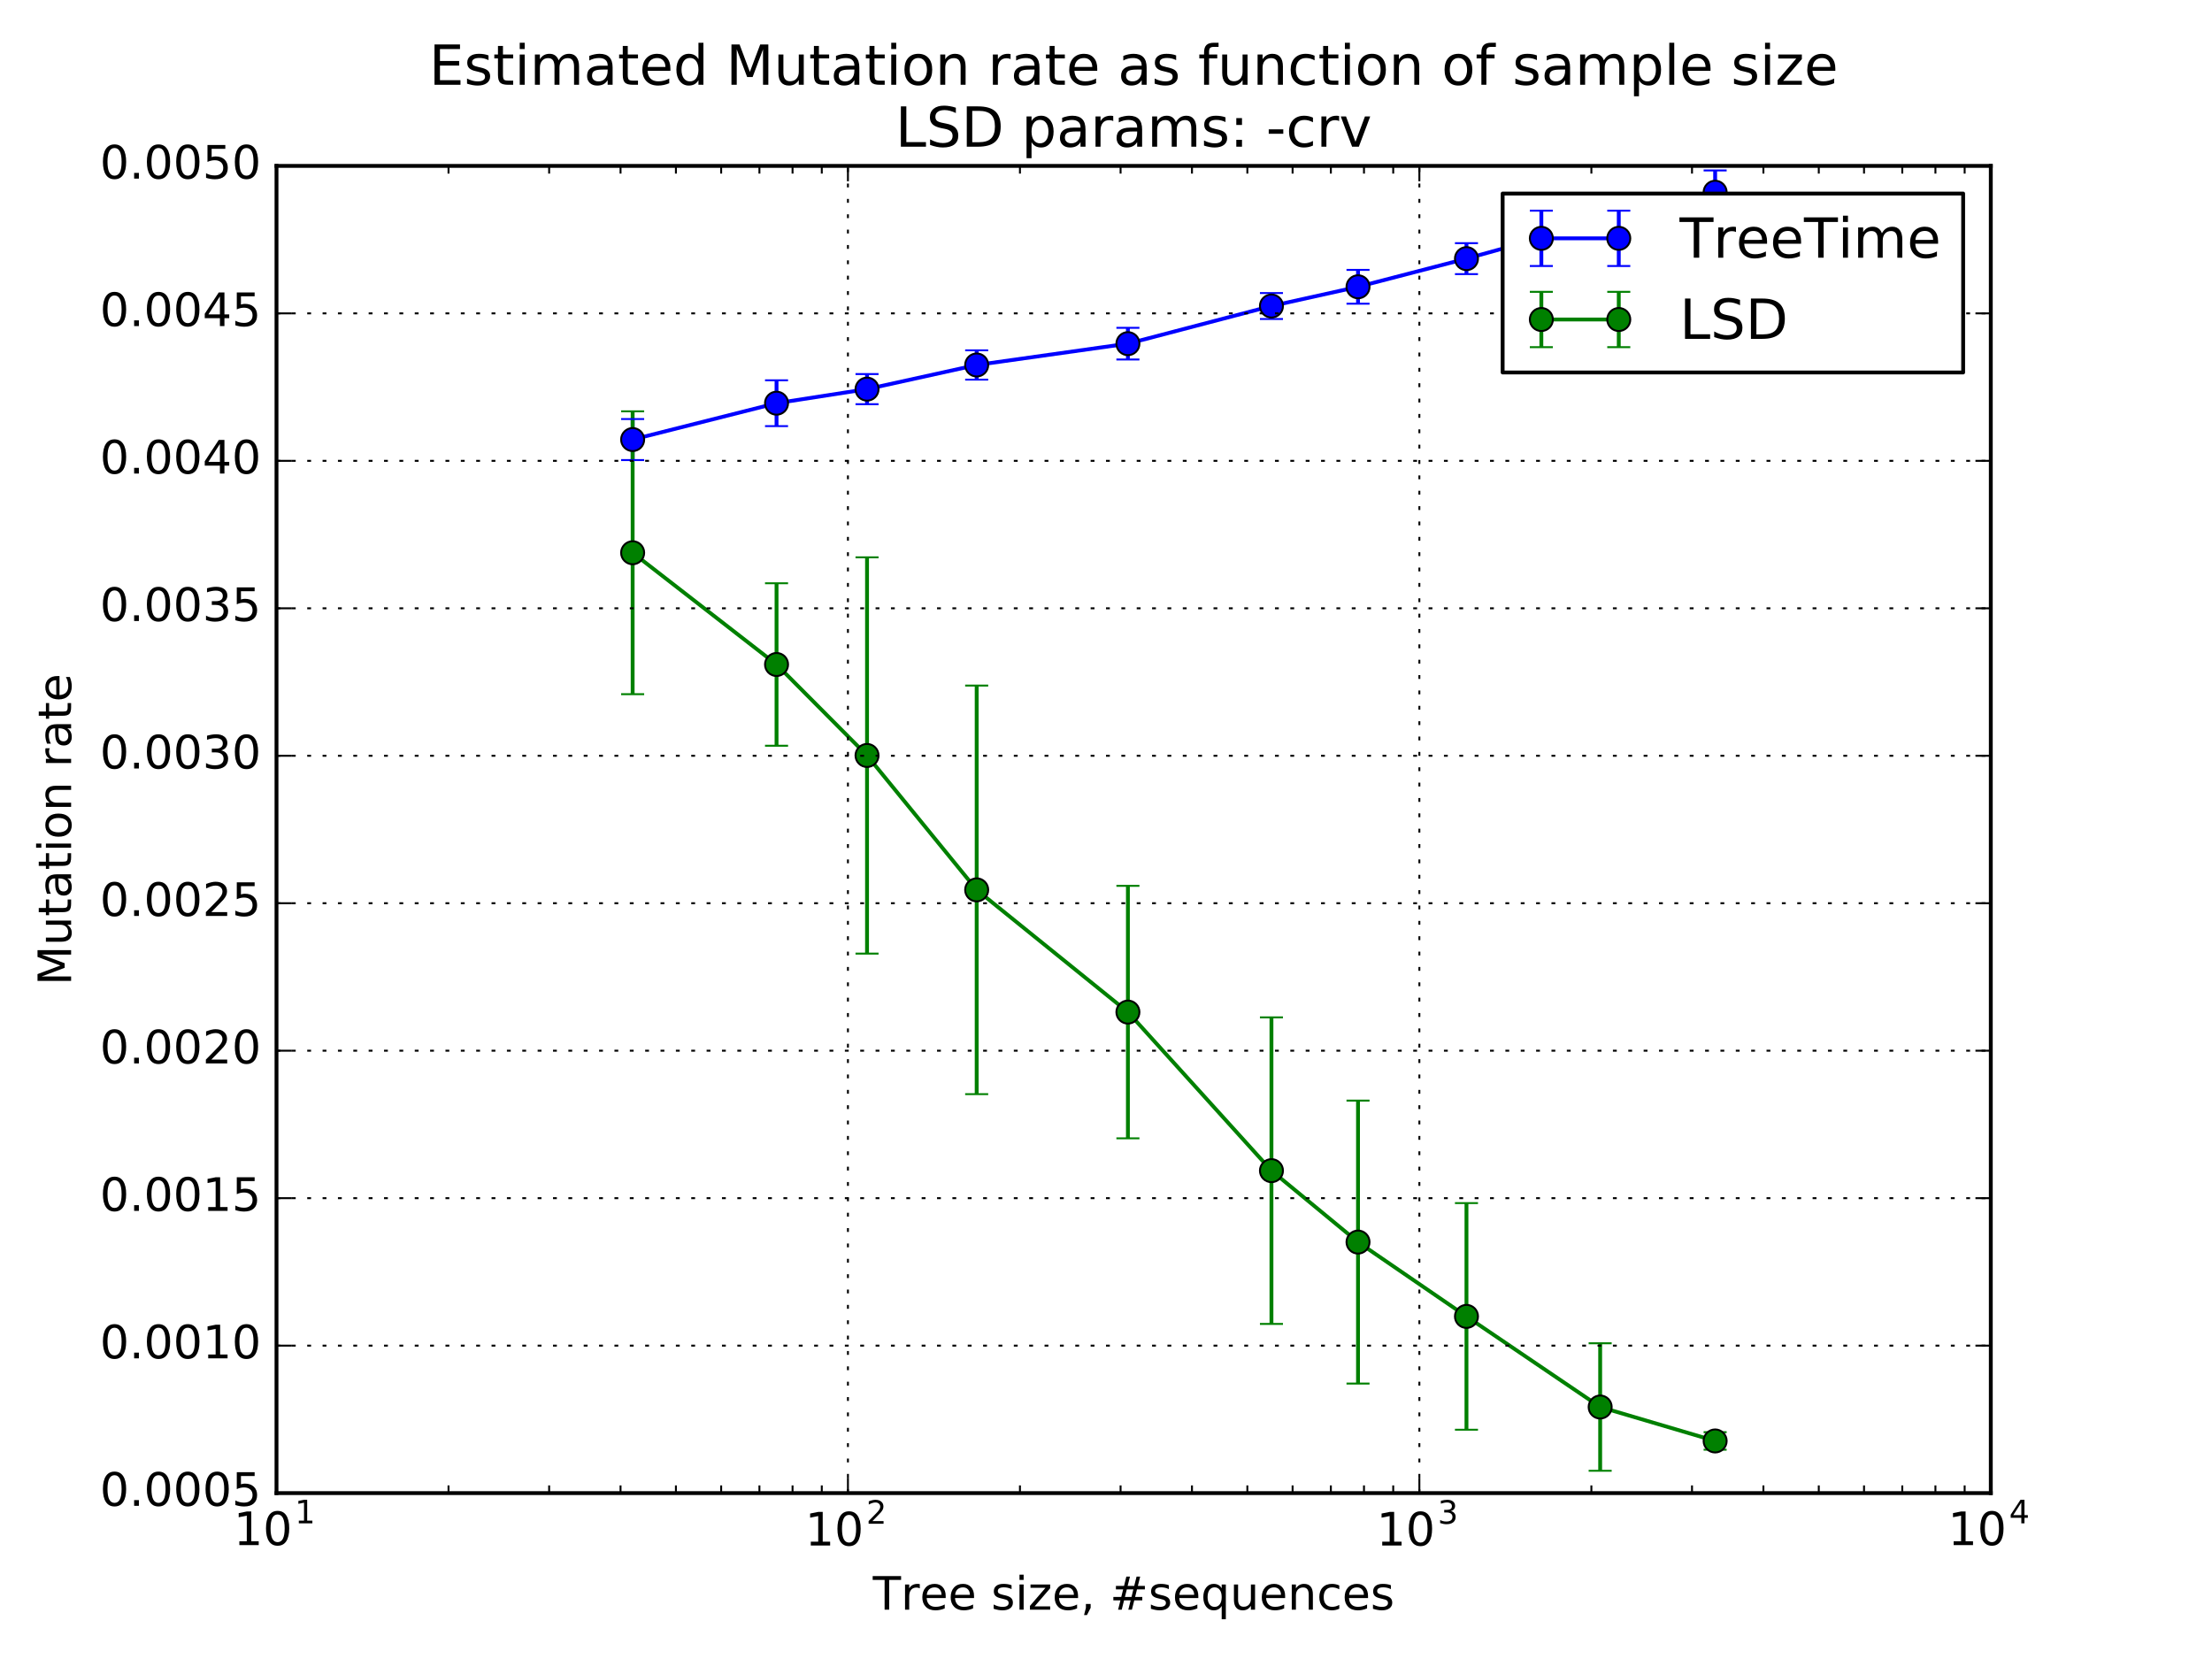 <?xml version="1.0" encoding="utf-8" standalone="no"?>
<!DOCTYPE svg PUBLIC "-//W3C//DTD SVG 1.1//EN"
  "http://www.w3.org/Graphics/SVG/1.1/DTD/svg11.dtd">
<!-- Created with matplotlib (http://matplotlib.org/) -->
<svg height="432pt" version="1.1" viewBox="0 0 576 432" width="576pt" xmlns="http://www.w3.org/2000/svg" xmlns:xlink="http://www.w3.org/1999/xlink">
 <defs>
  <style type="text/css">
*{stroke-linecap:butt;stroke-linejoin:round;stroke-miterlimit:100000;}
  </style>
 </defs>
 <g id="figure_1">
  <g id="patch_1">
   <path d="M 0 432 
L 576 432 
L 576 0 
L 0 0 
z
" style="fill:#ffffff;"/>
  </g>
  <g id="axes_1">
   <g id="patch_2">
    <path d="M 72 388.8 
L 518.4 388.8 
L 518.4 43.2 
L 72 43.2 
z
" style="fill:#ffffff;"/>
   </g>
   <g id="LineCollection_1">
    <path clip-path="url(#p9ab4f3d467)" d="M 164.739 119.799 
L 164.739 109.114 
" style="fill:none;stroke:#0000ff;"/>
    <path clip-path="url(#p9ab4f3d467)" d="M 202.209 110.957 
L 202.209 99.024 
" style="fill:none;stroke:#0000ff;"/>
    <path clip-path="url(#p9ab4f3d467)" d="M 225.773 105.252 
L 225.773 97.405 
" style="fill:none;stroke:#0000ff;"/>
    <path clip-path="url(#p9ab4f3d467)" d="M 254.326 98.86 
L 254.326 91.222 
" style="fill:none;stroke:#0000ff;"/>
    <path clip-path="url(#p9ab4f3d467)" d="M 293.706 93.611 
L 293.706 85.363 
" style="fill:none;stroke:#0000ff;"/>
    <path clip-path="url(#p9ab4f3d467)" d="M 331.083 83.069 
L 331.083 76.306 
" style="fill:none;stroke:#0000ff;"/>
    <path clip-path="url(#p9ab4f3d467)" d="M 353.626 79.078 
L 353.626 70.281 
" style="fill:none;stroke:#0000ff;"/>
    <path clip-path="url(#p9ab4f3d467)" d="M 381.865 71.378 
L 381.865 63.318 
" style="fill:none;stroke:#0000ff;"/>
    <path clip-path="url(#p9ab4f3d467)" d="M 416.679 62.544 
L 416.679 52.824 
" style="fill:none;stroke:#0000ff;"/>
    <path clip-path="url(#p9ab4f3d467)" d="M 446.618 55.738 
L 446.618 44.386 
" style="fill:none;stroke:#0000ff;"/>
    <path clip-path="url(#p9ab4f3d467)" style="fill:none;stroke:#0000ff;"/>
   </g>
   <g id="LineCollection_2">
    <path clip-path="url(#p9ab4f3d467)" d="M 164.739 180.763 
L 164.739 107.108 
" style="fill:none;stroke:#008000;"/>
    <path clip-path="url(#p9ab4f3d467)" d="M 202.209 194.185 
L 202.209 151.882 
" style="fill:none;stroke:#008000;"/>
    <path clip-path="url(#p9ab4f3d467)" d="M 225.773 248.322 
L 225.773 145.125 
" style="fill:none;stroke:#008000;"/>
    <path clip-path="url(#p9ab4f3d467)" d="M 254.326 284.91 
L 254.326 178.526 
" style="fill:none;stroke:#008000;"/>
    <path clip-path="url(#p9ab4f3d467)" d="M 293.706 296.418 
L 293.706 230.673 
" style="fill:none;stroke:#008000;"/>
    <path clip-path="url(#p9ab4f3d467)" d="M 331.083 344.747 
L 331.083 264.925 
" style="fill:none;stroke:#008000;"/>
    <path clip-path="url(#p9ab4f3d467)" d="M 353.626 360.276 
L 353.626 286.592 
" style="fill:none;stroke:#008000;"/>
    <path clip-path="url(#p9ab4f3d467)" d="M 381.865 372.298 
L 381.865 313.28 
" style="fill:none;stroke:#008000;"/>
    <path clip-path="url(#p9ab4f3d467)" d="M 416.679 382.984 
L 416.679 349.783 
" style="fill:none;stroke:#008000;"/>
    <path clip-path="url(#p9ab4f3d467)" d="M 446.618 377.505 
L 446.618 372.936 
" style="fill:none;stroke:#008000;"/>
    <path clip-path="url(#p9ab4f3d467)" style="fill:none;stroke:#008000;"/>
   </g>
   <g id="line2d_1">
    <defs>
     <path d="M 3 0 
L -3 -0 
" id="m2641beff33" style="stroke:#0000ff;stroke-width:0.5;"/>
    </defs>
    <g clip-path="url(#p9ab4f3d467)">
     <use style="fill:#0000ff;stroke:#0000ff;stroke-width:0.5;" x="164.739" xlink:href="#m2641beff33" y="119.799"/>
     <use style="fill:#0000ff;stroke:#0000ff;stroke-width:0.5;" x="202.209" xlink:href="#m2641beff33" y="110.957"/>
     <use style="fill:#0000ff;stroke:#0000ff;stroke-width:0.5;" x="225.773" xlink:href="#m2641beff33" y="105.252"/>
     <use style="fill:#0000ff;stroke:#0000ff;stroke-width:0.5;" x="254.326" xlink:href="#m2641beff33" y="98.86"/>
     <use style="fill:#0000ff;stroke:#0000ff;stroke-width:0.5;" x="293.706" xlink:href="#m2641beff33" y="93.611"/>
     <use style="fill:#0000ff;stroke:#0000ff;stroke-width:0.5;" x="331.083" xlink:href="#m2641beff33" y="83.069"/>
     <use style="fill:#0000ff;stroke:#0000ff;stroke-width:0.5;" x="353.626" xlink:href="#m2641beff33" y="79.078"/>
     <use style="fill:#0000ff;stroke:#0000ff;stroke-width:0.5;" x="381.865" xlink:href="#m2641beff33" y="71.378"/>
     <use style="fill:#0000ff;stroke:#0000ff;stroke-width:0.5;" x="416.679" xlink:href="#m2641beff33" y="62.544"/>
     <use style="fill:#0000ff;stroke:#0000ff;stroke-width:0.5;" x="446.618" xlink:href="#m2641beff33" y="55.738"/>
    </g>
   </g>
   <g id="line2d_2">
    <g clip-path="url(#p9ab4f3d467)">
     <use style="fill:#0000ff;stroke:#0000ff;stroke-width:0.5;" x="164.739" xlink:href="#m2641beff33" y="109.114"/>
     <use style="fill:#0000ff;stroke:#0000ff;stroke-width:0.5;" x="202.209" xlink:href="#m2641beff33" y="99.024"/>
     <use style="fill:#0000ff;stroke:#0000ff;stroke-width:0.5;" x="225.773" xlink:href="#m2641beff33" y="97.405"/>
     <use style="fill:#0000ff;stroke:#0000ff;stroke-width:0.5;" x="254.326" xlink:href="#m2641beff33" y="91.222"/>
     <use style="fill:#0000ff;stroke:#0000ff;stroke-width:0.5;" x="293.706" xlink:href="#m2641beff33" y="85.363"/>
     <use style="fill:#0000ff;stroke:#0000ff;stroke-width:0.5;" x="331.083" xlink:href="#m2641beff33" y="76.306"/>
     <use style="fill:#0000ff;stroke:#0000ff;stroke-width:0.5;" x="353.626" xlink:href="#m2641beff33" y="70.281"/>
     <use style="fill:#0000ff;stroke:#0000ff;stroke-width:0.5;" x="381.865" xlink:href="#m2641beff33" y="63.318"/>
     <use style="fill:#0000ff;stroke:#0000ff;stroke-width:0.5;" x="416.679" xlink:href="#m2641beff33" y="52.824"/>
     <use style="fill:#0000ff;stroke:#0000ff;stroke-width:0.5;" x="446.618" xlink:href="#m2641beff33" y="44.386"/>
    </g>
   </g>
   <g id="line2d_3">
    <path clip-path="url(#p9ab4f3d467)" d="M 164.739 114.457 
L 202.209 104.99 
L 225.773 101.328 
L 254.326 95.041 
L 293.706 89.487 
L 331.083 79.687 
L 353.626 74.679 
L 381.865 67.348 
L 416.679 57.684 
L 446.618 50.062 
" style="fill:none;stroke:#0000ff;stroke-linecap:square;"/>
    <defs>
     <path d="M 0 3 
C 0.796 3 1.559 2.684 2.121 2.121 
C 2.684 1.559 3 0.796 3 0 
C 3 -0.796 2.684 -1.559 2.121 -2.121 
C 1.559 -2.684 0.796 -3 0 -3 
C -0.796 -3 -1.559 -2.684 -2.121 -2.121 
C -2.684 -1.559 -3 -0.796 -3 0 
C -3 0.796 -2.684 1.559 -2.121 2.121 
C -1.559 2.684 -0.796 3 0 3 
z
" id="m91ae3b5cd3" style="stroke:#000000;stroke-width:0.5;"/>
    </defs>
    <g clip-path="url(#p9ab4f3d467)">
     <use style="fill:#0000ff;stroke:#000000;stroke-width:0.5;" x="164.739" xlink:href="#m91ae3b5cd3" y="114.457"/>
     <use style="fill:#0000ff;stroke:#000000;stroke-width:0.5;" x="202.209" xlink:href="#m91ae3b5cd3" y="104.99"/>
     <use style="fill:#0000ff;stroke:#000000;stroke-width:0.5;" x="225.773" xlink:href="#m91ae3b5cd3" y="101.328"/>
     <use style="fill:#0000ff;stroke:#000000;stroke-width:0.5;" x="254.326" xlink:href="#m91ae3b5cd3" y="95.041"/>
     <use style="fill:#0000ff;stroke:#000000;stroke-width:0.5;" x="293.706" xlink:href="#m91ae3b5cd3" y="89.487"/>
     <use style="fill:#0000ff;stroke:#000000;stroke-width:0.5;" x="331.083" xlink:href="#m91ae3b5cd3" y="79.687"/>
     <use style="fill:#0000ff;stroke:#000000;stroke-width:0.5;" x="353.626" xlink:href="#m91ae3b5cd3" y="74.679"/>
     <use style="fill:#0000ff;stroke:#000000;stroke-width:0.5;" x="381.865" xlink:href="#m91ae3b5cd3" y="67.348"/>
     <use style="fill:#0000ff;stroke:#000000;stroke-width:0.5;" x="416.679" xlink:href="#m91ae3b5cd3" y="57.684"/>
     <use style="fill:#0000ff;stroke:#000000;stroke-width:0.5;" x="446.618" xlink:href="#m91ae3b5cd3" y="50.062"/>
    </g>
   </g>
   <g id="line2d_4">
    <defs>
     <path d="M 3 0 
L -3 -0 
" id="m10565fe9f6" style="stroke:#008000;stroke-width:0.5;"/>
    </defs>
    <g clip-path="url(#p9ab4f3d467)">
     <use style="fill:#008000;stroke:#008000;stroke-width:0.5;" x="164.739" xlink:href="#m10565fe9f6" y="180.763"/>
     <use style="fill:#008000;stroke:#008000;stroke-width:0.5;" x="202.209" xlink:href="#m10565fe9f6" y="194.185"/>
     <use style="fill:#008000;stroke:#008000;stroke-width:0.5;" x="225.773" xlink:href="#m10565fe9f6" y="248.322"/>
     <use style="fill:#008000;stroke:#008000;stroke-width:0.5;" x="254.326" xlink:href="#m10565fe9f6" y="284.91"/>
     <use style="fill:#008000;stroke:#008000;stroke-width:0.5;" x="293.706" xlink:href="#m10565fe9f6" y="296.418"/>
     <use style="fill:#008000;stroke:#008000;stroke-width:0.5;" x="331.083" xlink:href="#m10565fe9f6" y="344.747"/>
     <use style="fill:#008000;stroke:#008000;stroke-width:0.5;" x="353.626" xlink:href="#m10565fe9f6" y="360.276"/>
     <use style="fill:#008000;stroke:#008000;stroke-width:0.5;" x="381.865" xlink:href="#m10565fe9f6" y="372.298"/>
     <use style="fill:#008000;stroke:#008000;stroke-width:0.5;" x="416.679" xlink:href="#m10565fe9f6" y="382.984"/>
     <use style="fill:#008000;stroke:#008000;stroke-width:0.5;" x="446.618" xlink:href="#m10565fe9f6" y="377.505"/>
    </g>
   </g>
   <g id="line2d_5">
    <g clip-path="url(#p9ab4f3d467)">
     <use style="fill:#008000;stroke:#008000;stroke-width:0.5;" x="164.739" xlink:href="#m10565fe9f6" y="107.108"/>
     <use style="fill:#008000;stroke:#008000;stroke-width:0.5;" x="202.209" xlink:href="#m10565fe9f6" y="151.882"/>
     <use style="fill:#008000;stroke:#008000;stroke-width:0.5;" x="225.773" xlink:href="#m10565fe9f6" y="145.125"/>
     <use style="fill:#008000;stroke:#008000;stroke-width:0.5;" x="254.326" xlink:href="#m10565fe9f6" y="178.526"/>
     <use style="fill:#008000;stroke:#008000;stroke-width:0.5;" x="293.706" xlink:href="#m10565fe9f6" y="230.673"/>
     <use style="fill:#008000;stroke:#008000;stroke-width:0.5;" x="331.083" xlink:href="#m10565fe9f6" y="264.925"/>
     <use style="fill:#008000;stroke:#008000;stroke-width:0.5;" x="353.626" xlink:href="#m10565fe9f6" y="286.592"/>
     <use style="fill:#008000;stroke:#008000;stroke-width:0.5;" x="381.865" xlink:href="#m10565fe9f6" y="313.28"/>
     <use style="fill:#008000;stroke:#008000;stroke-width:0.5;" x="416.679" xlink:href="#m10565fe9f6" y="349.783"/>
     <use style="fill:#008000;stroke:#008000;stroke-width:0.5;" x="446.618" xlink:href="#m10565fe9f6" y="372.936"/>
    </g>
   </g>
   <g id="line2d_6">
    <path clip-path="url(#p9ab4f3d467)" d="M 164.739 143.935 
L 202.209 173.033 
L 225.773 196.723 
L 254.326 231.718 
L 293.706 263.545 
L 331.083 304.836 
L 353.626 323.434 
L 381.865 342.789 
L 416.679 366.384 
L 446.618 375.221 
" style="fill:none;stroke:#008000;stroke-linecap:square;"/>
    <defs>
     <path d="M 0 3 
C 0.796 3 1.559 2.684 2.121 2.121 
C 2.684 1.559 3 0.796 3 0 
C 3 -0.796 2.684 -1.559 2.121 -2.121 
C 1.559 -2.684 0.796 -3 0 -3 
C -0.796 -3 -1.559 -2.684 -2.121 -2.121 
C -2.684 -1.559 -3 -0.796 -3 0 
C -3 0.796 -2.684 1.559 -2.121 2.121 
C -1.559 2.684 -0.796 3 0 3 
z
" id="m4ce4287bdf" style="stroke:#000000;stroke-width:0.5;"/>
    </defs>
    <g clip-path="url(#p9ab4f3d467)">
     <use style="fill:#008000;stroke:#000000;stroke-width:0.5;" x="164.739" xlink:href="#m4ce4287bdf" y="143.935"/>
     <use style="fill:#008000;stroke:#000000;stroke-width:0.5;" x="202.209" xlink:href="#m4ce4287bdf" y="173.033"/>
     <use style="fill:#008000;stroke:#000000;stroke-width:0.5;" x="225.773" xlink:href="#m4ce4287bdf" y="196.723"/>
     <use style="fill:#008000;stroke:#000000;stroke-width:0.5;" x="254.326" xlink:href="#m4ce4287bdf" y="231.718"/>
     <use style="fill:#008000;stroke:#000000;stroke-width:0.5;" x="293.706" xlink:href="#m4ce4287bdf" y="263.545"/>
     <use style="fill:#008000;stroke:#000000;stroke-width:0.5;" x="331.083" xlink:href="#m4ce4287bdf" y="304.836"/>
     <use style="fill:#008000;stroke:#000000;stroke-width:0.5;" x="353.626" xlink:href="#m4ce4287bdf" y="323.434"/>
     <use style="fill:#008000;stroke:#000000;stroke-width:0.5;" x="381.865" xlink:href="#m4ce4287bdf" y="342.789"/>
     <use style="fill:#008000;stroke:#000000;stroke-width:0.5;" x="416.679" xlink:href="#m4ce4287bdf" y="366.384"/>
     <use style="fill:#008000;stroke:#000000;stroke-width:0.5;" x="446.618" xlink:href="#m4ce4287bdf" y="375.221"/>
    </g>
   </g>
   <g id="patch_3">
    <path d="M 72 43.2 
L 518.4 43.2 
" style="fill:none;stroke:#000000;stroke-linecap:square;stroke-linejoin:miter;"/>
   </g>
   <g id="patch_4">
    <path d="M 518.4 388.8 
L 518.4 43.2 
" style="fill:none;stroke:#000000;stroke-linecap:square;stroke-linejoin:miter;"/>
   </g>
   <g id="patch_5">
    <path d="M 72 388.8 
L 518.4 388.8 
" style="fill:none;stroke:#000000;stroke-linecap:square;stroke-linejoin:miter;"/>
   </g>
   <g id="patch_6">
    <path d="M 72 388.8 
L 72 43.2 
" style="fill:none;stroke:#000000;stroke-linecap:square;stroke-linejoin:miter;"/>
   </g>
   <g id="matplotlib.axis_1">
    <g id="xtick_1">
     <g id="line2d_7">
      <path clip-path="url(#p9ab4f3d467)" d="M 72 388.8 
L 72 43.2 
" style="fill:none;stroke:#000000;stroke-dasharray:1,3;stroke-dashoffset:0.0;stroke-width:0.5;"/>
     </g>
     <g id="line2d_8">
      <defs>
       <path d="M 0 0 
L 0 -4 
" id="meedec2aa69" style="stroke:#000000;stroke-width:0.5;"/>
      </defs>
      <g>
       <use style="stroke:#000000;stroke-width:0.5;" x="72.0" xlink:href="#meedec2aa69" y="388.8"/>
      </g>
     </g>
     <g id="line2d_9">
      <defs>
       <path d="M 0 0 
L 0 4 
" id="m067e40f5bf" style="stroke:#000000;stroke-width:0.5;"/>
      </defs>
      <g>
       <use style="stroke:#000000;stroke-width:0.5;" x="72.0" xlink:href="#m067e40f5bf" y="43.2"/>
      </g>
     </g>
     <g id="text_1">
      <!-- $\mathdefault{10^{1}}$ -->
      <defs>
       <path d="M 31.781 66.406 
Q 24.172 66.406 20.328 58.906 
Q 16.5 51.422 16.5 36.375 
Q 16.5 21.391 20.328 13.891 
Q 24.172 6.391 31.781 6.391 
Q 39.453 6.391 43.281 13.891 
Q 47.125 21.391 47.125 36.375 
Q 47.125 51.422 43.281 58.906 
Q 39.453 66.406 31.781 66.406 
M 31.781 74.219 
Q 44.047 74.219 50.516 64.516 
Q 56.984 54.828 56.984 36.375 
Q 56.984 17.969 50.516 8.266 
Q 44.047 -1.422 31.781 -1.422 
Q 19.531 -1.422 13.062 8.266 
Q 6.594 17.969 6.594 36.375 
Q 6.594 54.828 13.062 64.516 
Q 19.531 74.219 31.781 74.219 
" id="BitstreamVeraSans-Roman-30"/>
       <path d="M 12.406 8.297 
L 28.516 8.297 
L 28.516 63.922 
L 10.984 60.406 
L 10.984 69.391 
L 28.422 72.906 
L 38.281 72.906 
L 38.281 8.297 
L 54.391 8.297 
L 54.391 0 
L 12.406 0 
z
" id="BitstreamVeraSans-Roman-31"/>
      </defs>
      <g transform="translate(60.84 402.424)scale(0.12 -0.12)">
       <use transform="translate(0.0 0.716)" xlink:href="#BitstreamVeraSans-Roman-31"/>
       <use transform="translate(63.623 0.716)" xlink:href="#BitstreamVeraSans-Roman-30"/>
       <use transform="translate(132.759 47.966)scale(0.7)" xlink:href="#BitstreamVeraSans-Roman-31"/>
      </g>
     </g>
    </g>
    <g id="xtick_2">
     <g id="line2d_10">
      <path clip-path="url(#p9ab4f3d467)" d="M 220.8 388.8 
L 220.8 43.2 
" style="fill:none;stroke:#000000;stroke-dasharray:1,3;stroke-dashoffset:0.0;stroke-width:0.5;"/>
     </g>
     <g id="line2d_11">
      <g>
       <use style="stroke:#000000;stroke-width:0.5;" x="220.8" xlink:href="#meedec2aa69" y="388.8"/>
      </g>
     </g>
     <g id="line2d_12">
      <g>
       <use style="stroke:#000000;stroke-width:0.5;" x="220.8" xlink:href="#m067e40f5bf" y="43.2"/>
      </g>
     </g>
     <g id="text_2">
      <!-- $\mathdefault{10^{2}}$ -->
      <defs>
       <path d="M 19.188 8.297 
L 53.609 8.297 
L 53.609 0 
L 7.328 0 
L 7.328 8.297 
Q 12.938 14.109 22.625 23.891 
Q 32.328 33.688 34.812 36.531 
Q 39.547 41.844 41.422 45.531 
Q 43.312 49.219 43.312 52.781 
Q 43.312 58.594 39.234 62.25 
Q 35.156 65.922 28.609 65.922 
Q 23.969 65.922 18.812 64.312 
Q 13.672 62.703 7.812 59.422 
L 7.812 69.391 
Q 13.766 71.781 18.938 73 
Q 24.125 74.219 28.422 74.219 
Q 39.75 74.219 46.484 68.547 
Q 53.219 62.891 53.219 53.422 
Q 53.219 48.922 51.531 44.891 
Q 49.859 40.875 45.406 35.406 
Q 44.188 33.984 37.641 27.219 
Q 31.109 20.453 19.188 8.297 
" id="BitstreamVeraSans-Roman-32"/>
      </defs>
      <g transform="translate(209.64 402.544)scale(0.12 -0.12)">
       <use transform="translate(0.0 0.797)" xlink:href="#BitstreamVeraSans-Roman-31"/>
       <use transform="translate(63.623 0.797)" xlink:href="#BitstreamVeraSans-Roman-30"/>
       <use transform="translate(132.759 48.047)scale(0.7)" xlink:href="#BitstreamVeraSans-Roman-32"/>
      </g>
     </g>
    </g>
    <g id="xtick_3">
     <g id="line2d_13">
      <path clip-path="url(#p9ab4f3d467)" d="M 369.6 388.8 
L 369.6 43.2 
" style="fill:none;stroke:#000000;stroke-dasharray:1,3;stroke-dashoffset:0.0;stroke-width:0.5;"/>
     </g>
     <g id="line2d_14">
      <g>
       <use style="stroke:#000000;stroke-width:0.5;" x="369.6" xlink:href="#meedec2aa69" y="388.8"/>
      </g>
     </g>
     <g id="line2d_15">
      <g>
       <use style="stroke:#000000;stroke-width:0.5;" x="369.6" xlink:href="#m067e40f5bf" y="43.2"/>
      </g>
     </g>
     <g id="text_3">
      <!-- $\mathdefault{10^{3}}$ -->
      <defs>
       <path d="M 40.578 39.312 
Q 47.656 37.797 51.625 33 
Q 55.609 28.219 55.609 21.188 
Q 55.609 10.406 48.188 4.484 
Q 40.766 -1.422 27.094 -1.422 
Q 22.516 -1.422 17.656 -0.516 
Q 12.797 0.391 7.625 2.203 
L 7.625 11.719 
Q 11.719 9.328 16.594 8.109 
Q 21.484 6.891 26.812 6.891 
Q 36.078 6.891 40.938 10.547 
Q 45.797 14.203 45.797 21.188 
Q 45.797 27.641 41.281 31.266 
Q 36.766 34.906 28.719 34.906 
L 20.219 34.906 
L 20.219 43.016 
L 29.109 43.016 
Q 36.375 43.016 40.234 45.922 
Q 44.094 48.828 44.094 54.297 
Q 44.094 59.906 40.109 62.906 
Q 36.141 65.922 28.719 65.922 
Q 24.656 65.922 20.016 65.031 
Q 15.375 64.156 9.812 62.312 
L 9.812 71.094 
Q 15.438 72.656 20.344 73.438 
Q 25.25 74.219 29.594 74.219 
Q 40.828 74.219 47.359 69.109 
Q 53.906 64.016 53.906 55.328 
Q 53.906 49.266 50.438 45.094 
Q 46.969 40.922 40.578 39.312 
" id="BitstreamVeraSans-Roman-33"/>
      </defs>
      <g transform="translate(358.44 402.544)scale(0.12 -0.12)">
       <use transform="translate(0.0 0.797)" xlink:href="#BitstreamVeraSans-Roman-31"/>
       <use transform="translate(63.623 0.797)" xlink:href="#BitstreamVeraSans-Roman-30"/>
       <use transform="translate(132.759 48.047)scale(0.7)" xlink:href="#BitstreamVeraSans-Roman-33"/>
      </g>
     </g>
    </g>
    <g id="xtick_4">
     <g id="line2d_16">
      <path clip-path="url(#p9ab4f3d467)" d="M 518.4 388.8 
L 518.4 43.2 
" style="fill:none;stroke:#000000;stroke-dasharray:1,3;stroke-dashoffset:0.0;stroke-width:0.5;"/>
     </g>
     <g id="line2d_17">
      <g>
       <use style="stroke:#000000;stroke-width:0.5;" x="518.4" xlink:href="#meedec2aa69" y="388.8"/>
      </g>
     </g>
     <g id="line2d_18">
      <g>
       <use style="stroke:#000000;stroke-width:0.5;" x="518.4" xlink:href="#m067e40f5bf" y="43.2"/>
      </g>
     </g>
     <g id="text_4">
      <!-- $\mathdefault{10^{4}}$ -->
      <defs>
       <path d="M 37.797 64.312 
L 12.891 25.391 
L 37.797 25.391 
z
M 35.203 72.906 
L 47.609 72.906 
L 47.609 25.391 
L 58.016 25.391 
L 58.016 17.188 
L 47.609 17.188 
L 47.609 0 
L 37.797 0 
L 37.797 17.188 
L 4.891 17.188 
L 4.891 26.703 
z
" id="BitstreamVeraSans-Roman-34"/>
      </defs>
      <g transform="translate(507.24 402.424)scale(0.12 -0.12)">
       <use transform="translate(0.0 0.716)" xlink:href="#BitstreamVeraSans-Roman-31"/>
       <use transform="translate(63.623 0.716)" xlink:href="#BitstreamVeraSans-Roman-30"/>
       <use transform="translate(132.759 47.966)scale(0.7)" xlink:href="#BitstreamVeraSans-Roman-34"/>
      </g>
     </g>
    </g>
    <g id="xtick_5">
     <g id="line2d_19">
      <defs>
       <path d="M 0 0 
L 0 -2 
" id="m8b9461ccdd" style="stroke:#000000;stroke-width:0.5;"/>
      </defs>
      <g>
       <use style="stroke:#000000;stroke-width:0.5;" x="116.793" xlink:href="#m8b9461ccdd" y="388.8"/>
      </g>
     </g>
     <g id="line2d_20">
      <defs>
       <path d="M 0 0 
L 0 2 
" id="m7eae64bc86" style="stroke:#000000;stroke-width:0.5;"/>
      </defs>
      <g>
       <use style="stroke:#000000;stroke-width:0.5;" x="116.793" xlink:href="#m7eae64bc86" y="43.2"/>
      </g>
     </g>
    </g>
    <g id="xtick_6">
     <g id="line2d_21">
      <g>
       <use style="stroke:#000000;stroke-width:0.5;" x="142.996" xlink:href="#m8b9461ccdd" y="388.8"/>
      </g>
     </g>
     <g id="line2d_22">
      <g>
       <use style="stroke:#000000;stroke-width:0.5;" x="142.996" xlink:href="#m7eae64bc86" y="43.2"/>
      </g>
     </g>
    </g>
    <g id="xtick_7">
     <g id="line2d_23">
      <g>
       <use style="stroke:#000000;stroke-width:0.5;" x="161.587" xlink:href="#m8b9461ccdd" y="388.8"/>
      </g>
     </g>
     <g id="line2d_24">
      <g>
       <use style="stroke:#000000;stroke-width:0.5;" x="161.587" xlink:href="#m7eae64bc86" y="43.2"/>
      </g>
     </g>
    </g>
    <g id="xtick_8">
     <g id="line2d_25">
      <g>
       <use style="stroke:#000000;stroke-width:0.5;" x="176.007" xlink:href="#m8b9461ccdd" y="388.8"/>
      </g>
     </g>
     <g id="line2d_26">
      <g>
       <use style="stroke:#000000;stroke-width:0.5;" x="176.007" xlink:href="#m7eae64bc86" y="43.2"/>
      </g>
     </g>
    </g>
    <g id="xtick_9">
     <g id="line2d_27">
      <g>
       <use style="stroke:#000000;stroke-width:0.5;" x="187.789" xlink:href="#m8b9461ccdd" y="388.8"/>
      </g>
     </g>
     <g id="line2d_28">
      <g>
       <use style="stroke:#000000;stroke-width:0.5;" x="187.789" xlink:href="#m7eae64bc86" y="43.2"/>
      </g>
     </g>
    </g>
    <g id="xtick_10">
     <g id="line2d_29">
      <g>
       <use style="stroke:#000000;stroke-width:0.5;" x="197.751" xlink:href="#m8b9461ccdd" y="388.8"/>
      </g>
     </g>
     <g id="line2d_30">
      <g>
       <use style="stroke:#000000;stroke-width:0.5;" x="197.751" xlink:href="#m7eae64bc86" y="43.2"/>
      </g>
     </g>
    </g>
    <g id="xtick_11">
     <g id="line2d_31">
      <g>
       <use style="stroke:#000000;stroke-width:0.5;" x="206.38" xlink:href="#m8b9461ccdd" y="388.8"/>
      </g>
     </g>
     <g id="line2d_32">
      <g>
       <use style="stroke:#000000;stroke-width:0.5;" x="206.38" xlink:href="#m7eae64bc86" y="43.2"/>
      </g>
     </g>
    </g>
    <g id="xtick_12">
     <g id="line2d_33">
      <g>
       <use style="stroke:#000000;stroke-width:0.5;" x="213.991" xlink:href="#m8b9461ccdd" y="388.8"/>
      </g>
     </g>
     <g id="line2d_34">
      <g>
       <use style="stroke:#000000;stroke-width:0.5;" x="213.991" xlink:href="#m7eae64bc86" y="43.2"/>
      </g>
     </g>
    </g>
    <g id="xtick_13">
     <g id="line2d_35">
      <g>
       <use style="stroke:#000000;stroke-width:0.5;" x="265.593" xlink:href="#m8b9461ccdd" y="388.8"/>
      </g>
     </g>
     <g id="line2d_36">
      <g>
       <use style="stroke:#000000;stroke-width:0.5;" x="265.593" xlink:href="#m7eae64bc86" y="43.2"/>
      </g>
     </g>
    </g>
    <g id="xtick_14">
     <g id="line2d_37">
      <g>
       <use style="stroke:#000000;stroke-width:0.5;" x="291.796" xlink:href="#m8b9461ccdd" y="388.8"/>
      </g>
     </g>
     <g id="line2d_38">
      <g>
       <use style="stroke:#000000;stroke-width:0.5;" x="291.796" xlink:href="#m7eae64bc86" y="43.2"/>
      </g>
     </g>
    </g>
    <g id="xtick_15">
     <g id="line2d_39">
      <g>
       <use style="stroke:#000000;stroke-width:0.5;" x="310.387" xlink:href="#m8b9461ccdd" y="388.8"/>
      </g>
     </g>
     <g id="line2d_40">
      <g>
       <use style="stroke:#000000;stroke-width:0.5;" x="310.387" xlink:href="#m7eae64bc86" y="43.2"/>
      </g>
     </g>
    </g>
    <g id="xtick_16">
     <g id="line2d_41">
      <g>
       <use style="stroke:#000000;stroke-width:0.5;" x="324.807" xlink:href="#m8b9461ccdd" y="388.8"/>
      </g>
     </g>
     <g id="line2d_42">
      <g>
       <use style="stroke:#000000;stroke-width:0.5;" x="324.807" xlink:href="#m7eae64bc86" y="43.2"/>
      </g>
     </g>
    </g>
    <g id="xtick_17">
     <g id="line2d_43">
      <g>
       <use style="stroke:#000000;stroke-width:0.5;" x="336.589" xlink:href="#m8b9461ccdd" y="388.8"/>
      </g>
     </g>
     <g id="line2d_44">
      <g>
       <use style="stroke:#000000;stroke-width:0.5;" x="336.589" xlink:href="#m7eae64bc86" y="43.2"/>
      </g>
     </g>
    </g>
    <g id="xtick_18">
     <g id="line2d_45">
      <g>
       <use style="stroke:#000000;stroke-width:0.5;" x="346.551" xlink:href="#m8b9461ccdd" y="388.8"/>
      </g>
     </g>
     <g id="line2d_46">
      <g>
       <use style="stroke:#000000;stroke-width:0.5;" x="346.551" xlink:href="#m7eae64bc86" y="43.2"/>
      </g>
     </g>
    </g>
    <g id="xtick_19">
     <g id="line2d_47">
      <g>
       <use style="stroke:#000000;stroke-width:0.5;" x="355.18" xlink:href="#m8b9461ccdd" y="388.8"/>
      </g>
     </g>
     <g id="line2d_48">
      <g>
       <use style="stroke:#000000;stroke-width:0.5;" x="355.18" xlink:href="#m7eae64bc86" y="43.2"/>
      </g>
     </g>
    </g>
    <g id="xtick_20">
     <g id="line2d_49">
      <g>
       <use style="stroke:#000000;stroke-width:0.5;" x="362.791" xlink:href="#m8b9461ccdd" y="388.8"/>
      </g>
     </g>
     <g id="line2d_50">
      <g>
       <use style="stroke:#000000;stroke-width:0.5;" x="362.791" xlink:href="#m7eae64bc86" y="43.2"/>
      </g>
     </g>
    </g>
    <g id="xtick_21">
     <g id="line2d_51">
      <g>
       <use style="stroke:#000000;stroke-width:0.5;" x="414.393" xlink:href="#m8b9461ccdd" y="388.8"/>
      </g>
     </g>
     <g id="line2d_52">
      <g>
       <use style="stroke:#000000;stroke-width:0.5;" x="414.393" xlink:href="#m7eae64bc86" y="43.2"/>
      </g>
     </g>
    </g>
    <g id="xtick_22">
     <g id="line2d_53">
      <g>
       <use style="stroke:#000000;stroke-width:0.5;" x="440.596" xlink:href="#m8b9461ccdd" y="388.8"/>
      </g>
     </g>
     <g id="line2d_54">
      <g>
       <use style="stroke:#000000;stroke-width:0.5;" x="440.596" xlink:href="#m7eae64bc86" y="43.2"/>
      </g>
     </g>
    </g>
    <g id="xtick_23">
     <g id="line2d_55">
      <g>
       <use style="stroke:#000000;stroke-width:0.5;" x="459.187" xlink:href="#m8b9461ccdd" y="388.8"/>
      </g>
     </g>
     <g id="line2d_56">
      <g>
       <use style="stroke:#000000;stroke-width:0.5;" x="459.187" xlink:href="#m7eae64bc86" y="43.2"/>
      </g>
     </g>
    </g>
    <g id="xtick_24">
     <g id="line2d_57">
      <g>
       <use style="stroke:#000000;stroke-width:0.5;" x="473.607" xlink:href="#m8b9461ccdd" y="388.8"/>
      </g>
     </g>
     <g id="line2d_58">
      <g>
       <use style="stroke:#000000;stroke-width:0.5;" x="473.607" xlink:href="#m7eae64bc86" y="43.2"/>
      </g>
     </g>
    </g>
    <g id="xtick_25">
     <g id="line2d_59">
      <g>
       <use style="stroke:#000000;stroke-width:0.5;" x="485.389" xlink:href="#m8b9461ccdd" y="388.8"/>
      </g>
     </g>
     <g id="line2d_60">
      <g>
       <use style="stroke:#000000;stroke-width:0.5;" x="485.389" xlink:href="#m7eae64bc86" y="43.2"/>
      </g>
     </g>
    </g>
    <g id="xtick_26">
     <g id="line2d_61">
      <g>
       <use style="stroke:#000000;stroke-width:0.5;" x="495.351" xlink:href="#m8b9461ccdd" y="388.8"/>
      </g>
     </g>
     <g id="line2d_62">
      <g>
       <use style="stroke:#000000;stroke-width:0.5;" x="495.351" xlink:href="#m7eae64bc86" y="43.2"/>
      </g>
     </g>
    </g>
    <g id="xtick_27">
     <g id="line2d_63">
      <g>
       <use style="stroke:#000000;stroke-width:0.5;" x="503.98" xlink:href="#m8b9461ccdd" y="388.8"/>
      </g>
     </g>
     <g id="line2d_64">
      <g>
       <use style="stroke:#000000;stroke-width:0.5;" x="503.98" xlink:href="#m7eae64bc86" y="43.2"/>
      </g>
     </g>
    </g>
    <g id="xtick_28">
     <g id="line2d_65">
      <g>
       <use style="stroke:#000000;stroke-width:0.5;" x="511.591" xlink:href="#m8b9461ccdd" y="388.8"/>
      </g>
     </g>
     <g id="line2d_66">
      <g>
       <use style="stroke:#000000;stroke-width:0.5;" x="511.591" xlink:href="#m7eae64bc86" y="43.2"/>
      </g>
     </g>
    </g>
    <g id="text_5">
     <!-- Tree size, #sequences -->
     <defs>
      <path id="BitstreamVeraSans-Roman-20"/>
      <path d="M 51.125 44 
L 36.922 44 
L 32.812 27.688 
L 47.125 27.688 
z
M 43.797 71.781 
L 38.719 51.516 
L 52.984 51.516 
L 58.109 71.781 
L 65.922 71.781 
L 60.891 51.516 
L 76.125 51.516 
L 76.125 44 
L 58.984 44 
L 54.984 27.688 
L 70.516 27.688 
L 70.516 20.219 
L 53.078 20.219 
L 48 0 
L 40.188 0 
L 45.219 20.219 
L 30.906 20.219 
L 25.875 0 
L 18.016 0 
L 23.094 20.219 
L 7.719 20.219 
L 7.719 27.688 
L 24.906 27.688 
L 29 44 
L 13.281 44 
L 13.281 51.516 
L 30.906 51.516 
L 35.891 71.781 
z
" id="BitstreamVeraSans-Roman-23"/>
      <path d="M 54.891 33.016 
L 54.891 0 
L 45.906 0 
L 45.906 32.719 
Q 45.906 40.484 42.875 44.328 
Q 39.844 48.188 33.797 48.188 
Q 26.516 48.188 22.312 43.547 
Q 18.109 38.922 18.109 30.906 
L 18.109 0 
L 9.078 0 
L 9.078 54.688 
L 18.109 54.688 
L 18.109 46.188 
Q 21.344 51.125 25.703 53.562 
Q 30.078 56 35.797 56 
Q 45.219 56 50.047 50.172 
Q 54.891 44.344 54.891 33.016 
" id="BitstreamVeraSans-Roman-6e"/>
      <path d="M 5.516 54.688 
L 48.188 54.688 
L 48.188 46.484 
L 14.406 7.172 
L 48.188 7.172 
L 48.188 0 
L 4.297 0 
L 4.297 8.203 
L 38.094 47.516 
L 5.516 47.516 
z
" id="BitstreamVeraSans-Roman-7a"/>
      <path d="M 11.719 12.406 
L 22.016 12.406 
L 22.016 4 
L 14.016 -11.625 
L 7.719 -11.625 
L 11.719 4 
z
" id="BitstreamVeraSans-Roman-2c"/>
      <path d="M 9.422 54.688 
L 18.406 54.688 
L 18.406 0 
L 9.422 0 
z
M 9.422 75.984 
L 18.406 75.984 
L 18.406 64.594 
L 9.422 64.594 
z
" id="BitstreamVeraSans-Roman-69"/>
      <path d="M 56.203 29.594 
L 56.203 25.203 
L 14.891 25.203 
Q 15.484 15.922 20.484 11.062 
Q 25.484 6.203 34.422 6.203 
Q 39.594 6.203 44.453 7.469 
Q 49.312 8.734 54.109 11.281 
L 54.109 2.781 
Q 49.266 0.734 44.188 -0.344 
Q 39.109 -1.422 33.891 -1.422 
Q 20.797 -1.422 13.156 6.188 
Q 5.516 13.812 5.516 26.812 
Q 5.516 40.234 12.766 48.109 
Q 20.016 56 32.328 56 
Q 43.359 56 49.781 48.891 
Q 56.203 41.797 56.203 29.594 
M 47.219 32.234 
Q 47.125 39.594 43.094 43.984 
Q 39.062 48.391 32.422 48.391 
Q 24.906 48.391 20.391 44.141 
Q 15.875 39.891 15.188 32.172 
z
" id="BitstreamVeraSans-Roman-65"/>
      <path d="M -0.297 72.906 
L 61.375 72.906 
L 61.375 64.594 
L 35.5 64.594 
L 35.5 0 
L 25.594 0 
L 25.594 64.594 
L -0.297 64.594 
z
" id="BitstreamVeraSans-Roman-54"/>
      <path d="M 8.5 21.578 
L 8.5 54.688 
L 17.484 54.688 
L 17.484 21.922 
Q 17.484 14.156 20.5 10.266 
Q 23.531 6.391 29.594 6.391 
Q 36.859 6.391 41.078 11.031 
Q 45.312 15.672 45.312 23.688 
L 45.312 54.688 
L 54.297 54.688 
L 54.297 0 
L 45.312 0 
L 45.312 8.406 
Q 42.047 3.422 37.719 1 
Q 33.406 -1.422 27.688 -1.422 
Q 18.266 -1.422 13.375 4.438 
Q 8.5 10.297 8.5 21.578 
" id="BitstreamVeraSans-Roman-75"/>
      <path d="M 41.109 46.297 
Q 39.594 47.172 37.812 47.578 
Q 36.031 48 33.891 48 
Q 26.266 48 22.188 43.047 
Q 18.109 38.094 18.109 28.812 
L 18.109 0 
L 9.078 0 
L 9.078 54.688 
L 18.109 54.688 
L 18.109 46.188 
Q 20.953 51.172 25.484 53.578 
Q 30.031 56 36.531 56 
Q 37.453 56 38.578 55.875 
Q 39.703 55.766 41.062 55.516 
z
" id="BitstreamVeraSans-Roman-72"/>
      <path d="M 44.281 53.078 
L 44.281 44.578 
Q 40.484 46.531 36.375 47.5 
Q 32.281 48.484 27.875 48.484 
Q 21.188 48.484 17.844 46.438 
Q 14.5 44.391 14.5 40.281 
Q 14.5 37.156 16.891 35.375 
Q 19.281 33.594 26.516 31.984 
L 29.594 31.297 
Q 39.156 29.25 43.188 25.516 
Q 47.219 21.781 47.219 15.094 
Q 47.219 7.469 41.188 3.016 
Q 35.156 -1.422 24.609 -1.422 
Q 20.219 -1.422 15.453 -0.562 
Q 10.688 0.297 5.422 2 
L 5.422 11.281 
Q 10.406 8.688 15.234 7.391 
Q 20.062 6.109 24.812 6.109 
Q 31.156 6.109 34.562 8.281 
Q 37.984 10.453 37.984 14.406 
Q 37.984 18.062 35.516 20.016 
Q 33.062 21.969 24.703 23.781 
L 21.578 24.516 
Q 13.234 26.266 9.516 29.906 
Q 5.812 33.547 5.812 39.891 
Q 5.812 47.609 11.281 51.797 
Q 16.75 56 26.812 56 
Q 31.781 56 36.172 55.266 
Q 40.578 54.547 44.281 53.078 
" id="BitstreamVeraSans-Roman-73"/>
      <path d="M 48.781 52.594 
L 48.781 44.188 
Q 44.969 46.297 41.141 47.344 
Q 37.312 48.391 33.406 48.391 
Q 24.656 48.391 19.812 42.844 
Q 14.984 37.312 14.984 27.297 
Q 14.984 17.281 19.812 11.734 
Q 24.656 6.203 33.406 6.203 
Q 37.312 6.203 41.141 7.25 
Q 44.969 8.297 48.781 10.406 
L 48.781 2.094 
Q 45.016 0.344 40.984 -0.531 
Q 36.969 -1.422 32.422 -1.422 
Q 20.062 -1.422 12.781 6.344 
Q 5.516 14.109 5.516 27.297 
Q 5.516 40.672 12.859 48.328 
Q 20.219 56 33.016 56 
Q 37.156 56 41.109 55.141 
Q 45.062 54.297 48.781 52.594 
" id="BitstreamVeraSans-Roman-63"/>
      <path d="M 14.797 27.297 
Q 14.797 17.391 18.875 11.75 
Q 22.953 6.109 30.078 6.109 
Q 37.203 6.109 41.297 11.75 
Q 45.406 17.391 45.406 27.297 
Q 45.406 37.203 41.297 42.844 
Q 37.203 48.484 30.078 48.484 
Q 22.953 48.484 18.875 42.844 
Q 14.797 37.203 14.797 27.297 
M 45.406 8.203 
Q 42.578 3.328 38.25 0.953 
Q 33.938 -1.422 27.875 -1.422 
Q 17.969 -1.422 11.734 6.484 
Q 5.516 14.406 5.516 27.297 
Q 5.516 40.188 11.734 48.094 
Q 17.969 56 27.875 56 
Q 33.938 56 38.25 53.625 
Q 42.578 51.266 45.406 46.391 
L 45.406 54.688 
L 54.391 54.688 
L 54.391 -20.797 
L 45.406 -20.797 
z
" id="BitstreamVeraSans-Roman-71"/>
     </defs>
     <g transform="translate(227.278 419.158)scale(0.12 -0.12)">
      <use xlink:href="#BitstreamVeraSans-Roman-54"/>
      <use x="60.865" xlink:href="#BitstreamVeraSans-Roman-72"/>
      <use x="101.947" xlink:href="#BitstreamVeraSans-Roman-65"/>
      <use x="163.471" xlink:href="#BitstreamVeraSans-Roman-65"/>
      <use x="224.994" xlink:href="#BitstreamVeraSans-Roman-20"/>
      <use x="256.781" xlink:href="#BitstreamVeraSans-Roman-73"/>
      <use x="308.881" xlink:href="#BitstreamVeraSans-Roman-69"/>
      <use x="336.664" xlink:href="#BitstreamVeraSans-Roman-7a"/>
      <use x="389.154" xlink:href="#BitstreamVeraSans-Roman-65"/>
      <use x="450.678" xlink:href="#BitstreamVeraSans-Roman-2c"/>
      <use x="482.465" xlink:href="#BitstreamVeraSans-Roman-20"/>
      <use x="514.252" xlink:href="#BitstreamVeraSans-Roman-23"/>
      <use x="598.041" xlink:href="#BitstreamVeraSans-Roman-73"/>
      <use x="650.141" xlink:href="#BitstreamVeraSans-Roman-65"/>
      <use x="711.664" xlink:href="#BitstreamVeraSans-Roman-71"/>
      <use x="775.141" xlink:href="#BitstreamVeraSans-Roman-75"/>
      <use x="838.52" xlink:href="#BitstreamVeraSans-Roman-65"/>
      <use x="900.043" xlink:href="#BitstreamVeraSans-Roman-6e"/>
      <use x="963.422" xlink:href="#BitstreamVeraSans-Roman-63"/>
      <use x="1018.402" xlink:href="#BitstreamVeraSans-Roman-65"/>
      <use x="1079.926" xlink:href="#BitstreamVeraSans-Roman-73"/>
     </g>
    </g>
   </g>
   <g id="matplotlib.axis_2">
    <g id="ytick_1">
     <g id="line2d_67">
      <path clip-path="url(#p9ab4f3d467)" d="M 72 388.8 
L 518.4 388.8 
" style="fill:none;stroke:#000000;stroke-dasharray:1,3;stroke-dashoffset:0.0;stroke-width:0.5;"/>
     </g>
     <g id="line2d_68">
      <defs>
       <path d="M 0 0 
L 4 0 
" id="m3621a481cd" style="stroke:#000000;stroke-width:0.5;"/>
      </defs>
      <g>
       <use style="stroke:#000000;stroke-width:0.5;" x="72.0" xlink:href="#m3621a481cd" y="388.8"/>
      </g>
     </g>
     <g id="line2d_69">
      <defs>
       <path d="M 0 0 
L -4 0 
" id="m22f2bca439" style="stroke:#000000;stroke-width:0.5;"/>
      </defs>
      <g>
       <use style="stroke:#000000;stroke-width:0.5;" x="518.4" xlink:href="#m22f2bca439" y="388.8"/>
      </g>
     </g>
     <g id="text_6">
      <!-- 0.0005 -->
      <defs>
       <path d="M 10.688 12.406 
L 21 12.406 
L 21 0 
L 10.688 0 
z
" id="BitstreamVeraSans-Roman-2e"/>
       <path d="M 10.797 72.906 
L 49.516 72.906 
L 49.516 64.594 
L 19.828 64.594 
L 19.828 46.734 
Q 21.969 47.469 24.109 47.828 
Q 26.266 48.188 28.422 48.188 
Q 40.625 48.188 47.75 41.5 
Q 54.891 34.812 54.891 23.391 
Q 54.891 11.625 47.562 5.094 
Q 40.234 -1.422 26.906 -1.422 
Q 22.312 -1.422 17.547 -0.641 
Q 12.797 0.141 7.719 1.703 
L 7.719 11.625 
Q 12.109 9.234 16.797 8.062 
Q 21.484 6.891 26.703 6.891 
Q 35.156 6.891 40.078 11.328 
Q 45.016 15.766 45.016 23.391 
Q 45.016 31 40.078 35.438 
Q 35.156 39.891 26.703 39.891 
Q 22.75 39.891 18.812 39.016 
Q 14.891 38.141 10.797 36.281 
z
" id="BitstreamVeraSans-Roman-35"/>
      </defs>
      <g transform="translate(26.011 392.111)scale(0.12 -0.12)">
       <use xlink:href="#BitstreamVeraSans-Roman-30"/>
       <use x="63.623" xlink:href="#BitstreamVeraSans-Roman-2e"/>
       <use x="95.41" xlink:href="#BitstreamVeraSans-Roman-30"/>
       <use x="159.033" xlink:href="#BitstreamVeraSans-Roman-30"/>
       <use x="222.656" xlink:href="#BitstreamVeraSans-Roman-30"/>
       <use x="286.279" xlink:href="#BitstreamVeraSans-Roman-35"/>
      </g>
     </g>
    </g>
    <g id="ytick_2">
     <g id="line2d_70">
      <path clip-path="url(#p9ab4f3d467)" d="M 72 350.4 
L 518.4 350.4 
" style="fill:none;stroke:#000000;stroke-dasharray:1,3;stroke-dashoffset:0.0;stroke-width:0.5;"/>
     </g>
     <g id="line2d_71">
      <g>
       <use style="stroke:#000000;stroke-width:0.5;" x="72.0" xlink:href="#m3621a481cd" y="350.4"/>
      </g>
     </g>
     <g id="line2d_72">
      <g>
       <use style="stroke:#000000;stroke-width:0.5;" x="518.4" xlink:href="#m22f2bca439" y="350.4"/>
      </g>
     </g>
     <g id="text_7">
      <!-- 0.0010 -->
      <g transform="translate(26.011 353.711)scale(0.12 -0.12)">
       <use xlink:href="#BitstreamVeraSans-Roman-30"/>
       <use x="63.623" xlink:href="#BitstreamVeraSans-Roman-2e"/>
       <use x="95.41" xlink:href="#BitstreamVeraSans-Roman-30"/>
       <use x="159.033" xlink:href="#BitstreamVeraSans-Roman-30"/>
       <use x="222.656" xlink:href="#BitstreamVeraSans-Roman-31"/>
       <use x="286.279" xlink:href="#BitstreamVeraSans-Roman-30"/>
      </g>
     </g>
    </g>
    <g id="ytick_3">
     <g id="line2d_73">
      <path clip-path="url(#p9ab4f3d467)" d="M 72 312 
L 518.4 312 
" style="fill:none;stroke:#000000;stroke-dasharray:1,3;stroke-dashoffset:0.0;stroke-width:0.5;"/>
     </g>
     <g id="line2d_74">
      <g>
       <use style="stroke:#000000;stroke-width:0.5;" x="72.0" xlink:href="#m3621a481cd" y="312.0"/>
      </g>
     </g>
     <g id="line2d_75">
      <g>
       <use style="stroke:#000000;stroke-width:0.5;" x="518.4" xlink:href="#m22f2bca439" y="312.0"/>
      </g>
     </g>
     <g id="text_8">
      <!-- 0.0015 -->
      <g transform="translate(26.011 315.311)scale(0.12 -0.12)">
       <use xlink:href="#BitstreamVeraSans-Roman-30"/>
       <use x="63.623" xlink:href="#BitstreamVeraSans-Roman-2e"/>
       <use x="95.41" xlink:href="#BitstreamVeraSans-Roman-30"/>
       <use x="159.033" xlink:href="#BitstreamVeraSans-Roman-30"/>
       <use x="222.656" xlink:href="#BitstreamVeraSans-Roman-31"/>
       <use x="286.279" xlink:href="#BitstreamVeraSans-Roman-35"/>
      </g>
     </g>
    </g>
    <g id="ytick_4">
     <g id="line2d_76">
      <path clip-path="url(#p9ab4f3d467)" d="M 72 273.6 
L 518.4 273.6 
" style="fill:none;stroke:#000000;stroke-dasharray:1,3;stroke-dashoffset:0.0;stroke-width:0.5;"/>
     </g>
     <g id="line2d_77">
      <g>
       <use style="stroke:#000000;stroke-width:0.5;" x="72.0" xlink:href="#m3621a481cd" y="273.6"/>
      </g>
     </g>
     <g id="line2d_78">
      <g>
       <use style="stroke:#000000;stroke-width:0.5;" x="518.4" xlink:href="#m22f2bca439" y="273.6"/>
      </g>
     </g>
     <g id="text_9">
      <!-- 0.0020 -->
      <g transform="translate(26.011 276.911)scale(0.12 -0.12)">
       <use xlink:href="#BitstreamVeraSans-Roman-30"/>
       <use x="63.623" xlink:href="#BitstreamVeraSans-Roman-2e"/>
       <use x="95.41" xlink:href="#BitstreamVeraSans-Roman-30"/>
       <use x="159.033" xlink:href="#BitstreamVeraSans-Roman-30"/>
       <use x="222.656" xlink:href="#BitstreamVeraSans-Roman-32"/>
       <use x="286.279" xlink:href="#BitstreamVeraSans-Roman-30"/>
      </g>
     </g>
    </g>
    <g id="ytick_5">
     <g id="line2d_79">
      <path clip-path="url(#p9ab4f3d467)" d="M 72 235.2 
L 518.4 235.2 
" style="fill:none;stroke:#000000;stroke-dasharray:1,3;stroke-dashoffset:0.0;stroke-width:0.5;"/>
     </g>
     <g id="line2d_80">
      <g>
       <use style="stroke:#000000;stroke-width:0.5;" x="72.0" xlink:href="#m3621a481cd" y="235.2"/>
      </g>
     </g>
     <g id="line2d_81">
      <g>
       <use style="stroke:#000000;stroke-width:0.5;" x="518.4" xlink:href="#m22f2bca439" y="235.2"/>
      </g>
     </g>
     <g id="text_10">
      <!-- 0.0025 -->
      <g transform="translate(26.011 238.511)scale(0.12 -0.12)">
       <use xlink:href="#BitstreamVeraSans-Roman-30"/>
       <use x="63.623" xlink:href="#BitstreamVeraSans-Roman-2e"/>
       <use x="95.41" xlink:href="#BitstreamVeraSans-Roman-30"/>
       <use x="159.033" xlink:href="#BitstreamVeraSans-Roman-30"/>
       <use x="222.656" xlink:href="#BitstreamVeraSans-Roman-32"/>
       <use x="286.279" xlink:href="#BitstreamVeraSans-Roman-35"/>
      </g>
     </g>
    </g>
    <g id="ytick_6">
     <g id="line2d_82">
      <path clip-path="url(#p9ab4f3d467)" d="M 72 196.8 
L 518.4 196.8 
" style="fill:none;stroke:#000000;stroke-dasharray:1,3;stroke-dashoffset:0.0;stroke-width:0.5;"/>
     </g>
     <g id="line2d_83">
      <g>
       <use style="stroke:#000000;stroke-width:0.5;" x="72.0" xlink:href="#m3621a481cd" y="196.8"/>
      </g>
     </g>
     <g id="line2d_84">
      <g>
       <use style="stroke:#000000;stroke-width:0.5;" x="518.4" xlink:href="#m22f2bca439" y="196.8"/>
      </g>
     </g>
     <g id="text_11">
      <!-- 0.0030 -->
      <g transform="translate(26.011 200.111)scale(0.12 -0.12)">
       <use xlink:href="#BitstreamVeraSans-Roman-30"/>
       <use x="63.623" xlink:href="#BitstreamVeraSans-Roman-2e"/>
       <use x="95.41" xlink:href="#BitstreamVeraSans-Roman-30"/>
       <use x="159.033" xlink:href="#BitstreamVeraSans-Roman-30"/>
       <use x="222.656" xlink:href="#BitstreamVeraSans-Roman-33"/>
       <use x="286.279" xlink:href="#BitstreamVeraSans-Roman-30"/>
      </g>
     </g>
    </g>
    <g id="ytick_7">
     <g id="line2d_85">
      <path clip-path="url(#p9ab4f3d467)" d="M 72 158.4 
L 518.4 158.4 
" style="fill:none;stroke:#000000;stroke-dasharray:1,3;stroke-dashoffset:0.0;stroke-width:0.5;"/>
     </g>
     <g id="line2d_86">
      <g>
       <use style="stroke:#000000;stroke-width:0.5;" x="72.0" xlink:href="#m3621a481cd" y="158.4"/>
      </g>
     </g>
     <g id="line2d_87">
      <g>
       <use style="stroke:#000000;stroke-width:0.5;" x="518.4" xlink:href="#m22f2bca439" y="158.4"/>
      </g>
     </g>
     <g id="text_12">
      <!-- 0.0035 -->
      <g transform="translate(26.011 161.711)scale(0.12 -0.12)">
       <use xlink:href="#BitstreamVeraSans-Roman-30"/>
       <use x="63.623" xlink:href="#BitstreamVeraSans-Roman-2e"/>
       <use x="95.41" xlink:href="#BitstreamVeraSans-Roman-30"/>
       <use x="159.033" xlink:href="#BitstreamVeraSans-Roman-30"/>
       <use x="222.656" xlink:href="#BitstreamVeraSans-Roman-33"/>
       <use x="286.279" xlink:href="#BitstreamVeraSans-Roman-35"/>
      </g>
     </g>
    </g>
    <g id="ytick_8">
     <g id="line2d_88">
      <path clip-path="url(#p9ab4f3d467)" d="M 72 120 
L 518.4 120 
" style="fill:none;stroke:#000000;stroke-dasharray:1,3;stroke-dashoffset:0.0;stroke-width:0.5;"/>
     </g>
     <g id="line2d_89">
      <g>
       <use style="stroke:#000000;stroke-width:0.5;" x="72.0" xlink:href="#m3621a481cd" y="120.0"/>
      </g>
     </g>
     <g id="line2d_90">
      <g>
       <use style="stroke:#000000;stroke-width:0.5;" x="518.4" xlink:href="#m22f2bca439" y="120.0"/>
      </g>
     </g>
     <g id="text_13">
      <!-- 0.0040 -->
      <g transform="translate(26.011 123.311)scale(0.12 -0.12)">
       <use xlink:href="#BitstreamVeraSans-Roman-30"/>
       <use x="63.623" xlink:href="#BitstreamVeraSans-Roman-2e"/>
       <use x="95.41" xlink:href="#BitstreamVeraSans-Roman-30"/>
       <use x="159.033" xlink:href="#BitstreamVeraSans-Roman-30"/>
       <use x="222.656" xlink:href="#BitstreamVeraSans-Roman-34"/>
       <use x="286.279" xlink:href="#BitstreamVeraSans-Roman-30"/>
      </g>
     </g>
    </g>
    <g id="ytick_9">
     <g id="line2d_91">
      <path clip-path="url(#p9ab4f3d467)" d="M 72 81.6 
L 518.4 81.6 
" style="fill:none;stroke:#000000;stroke-dasharray:1,3;stroke-dashoffset:0.0;stroke-width:0.5;"/>
     </g>
     <g id="line2d_92">
      <g>
       <use style="stroke:#000000;stroke-width:0.5;" x="72.0" xlink:href="#m3621a481cd" y="81.6"/>
      </g>
     </g>
     <g id="line2d_93">
      <g>
       <use style="stroke:#000000;stroke-width:0.5;" x="518.4" xlink:href="#m22f2bca439" y="81.6"/>
      </g>
     </g>
     <g id="text_14">
      <!-- 0.0045 -->
      <g transform="translate(26.011 84.911)scale(0.12 -0.12)">
       <use xlink:href="#BitstreamVeraSans-Roman-30"/>
       <use x="63.623" xlink:href="#BitstreamVeraSans-Roman-2e"/>
       <use x="95.41" xlink:href="#BitstreamVeraSans-Roman-30"/>
       <use x="159.033" xlink:href="#BitstreamVeraSans-Roman-30"/>
       <use x="222.656" xlink:href="#BitstreamVeraSans-Roman-34"/>
       <use x="286.279" xlink:href="#BitstreamVeraSans-Roman-35"/>
      </g>
     </g>
    </g>
    <g id="ytick_10">
     <g id="line2d_94">
      <path clip-path="url(#p9ab4f3d467)" d="M 72 43.2 
L 518.4 43.2 
" style="fill:none;stroke:#000000;stroke-dasharray:1,3;stroke-dashoffset:0.0;stroke-width:0.5;"/>
     </g>
     <g id="line2d_95">
      <g>
       <use style="stroke:#000000;stroke-width:0.5;" x="72.0" xlink:href="#m3621a481cd" y="43.2"/>
      </g>
     </g>
     <g id="line2d_96">
      <g>
       <use style="stroke:#000000;stroke-width:0.5;" x="518.4" xlink:href="#m22f2bca439" y="43.2"/>
      </g>
     </g>
     <g id="text_15">
      <!-- 0.0050 -->
      <g transform="translate(26.011 46.511)scale(0.12 -0.12)">
       <use xlink:href="#BitstreamVeraSans-Roman-30"/>
       <use x="63.623" xlink:href="#BitstreamVeraSans-Roman-2e"/>
       <use x="95.41" xlink:href="#BitstreamVeraSans-Roman-30"/>
       <use x="159.033" xlink:href="#BitstreamVeraSans-Roman-30"/>
       <use x="222.656" xlink:href="#BitstreamVeraSans-Roman-35"/>
       <use x="286.279" xlink:href="#BitstreamVeraSans-Roman-30"/>
      </g>
     </g>
    </g>
    <g id="text_16">
     <!-- Mutation rate -->
     <defs>
      <path d="M 18.312 70.219 
L 18.312 54.688 
L 36.812 54.688 
L 36.812 47.703 
L 18.312 47.703 
L 18.312 18.016 
Q 18.312 11.328 20.141 9.422 
Q 21.969 7.516 27.594 7.516 
L 36.812 7.516 
L 36.812 0 
L 27.594 0 
Q 17.188 0 13.234 3.875 
Q 9.281 7.766 9.281 18.016 
L 9.281 47.703 
L 2.688 47.703 
L 2.688 54.688 
L 9.281 54.688 
L 9.281 70.219 
z
" id="BitstreamVeraSans-Roman-74"/>
      <path d="M 9.812 72.906 
L 24.516 72.906 
L 43.109 23.297 
L 61.812 72.906 
L 76.516 72.906 
L 76.516 0 
L 66.891 0 
L 66.891 64.016 
L 48.094 14.016 
L 38.188 14.016 
L 19.391 64.016 
L 19.391 0 
L 9.812 0 
z
" id="BitstreamVeraSans-Roman-4d"/>
      <path d="M 34.281 27.484 
Q 23.391 27.484 19.188 25 
Q 14.984 22.516 14.984 16.5 
Q 14.984 11.719 18.141 8.906 
Q 21.297 6.109 26.703 6.109 
Q 34.188 6.109 38.703 11.406 
Q 43.219 16.703 43.219 25.484 
L 43.219 27.484 
z
M 52.203 31.203 
L 52.203 0 
L 43.219 0 
L 43.219 8.297 
Q 40.141 3.328 35.547 0.953 
Q 30.953 -1.422 24.312 -1.422 
Q 15.922 -1.422 10.953 3.297 
Q 6 8.016 6 15.922 
Q 6 25.141 12.172 29.828 
Q 18.359 34.516 30.609 34.516 
L 43.219 34.516 
L 43.219 35.406 
Q 43.219 41.609 39.141 45 
Q 35.062 48.391 27.688 48.391 
Q 23 48.391 18.547 47.266 
Q 14.109 46.141 10.016 43.891 
L 10.016 52.203 
Q 14.938 54.109 19.578 55.047 
Q 24.219 56 28.609 56 
Q 40.484 56 46.344 49.844 
Q 52.203 43.703 52.203 31.203 
" id="BitstreamVeraSans-Roman-61"/>
      <path d="M 30.609 48.391 
Q 23.391 48.391 19.188 42.75 
Q 14.984 37.109 14.984 27.297 
Q 14.984 17.484 19.156 11.844 
Q 23.344 6.203 30.609 6.203 
Q 37.797 6.203 41.984 11.859 
Q 46.188 17.531 46.188 27.297 
Q 46.188 37.016 41.984 42.703 
Q 37.797 48.391 30.609 48.391 
M 30.609 56 
Q 42.328 56 49.016 48.375 
Q 55.719 40.766 55.719 27.297 
Q 55.719 13.875 49.016 6.219 
Q 42.328 -1.422 30.609 -1.422 
Q 18.844 -1.422 12.172 6.219 
Q 5.516 13.875 5.516 27.297 
Q 5.516 40.766 12.172 48.375 
Q 18.844 56 30.609 56 
" id="BitstreamVeraSans-Roman-6f"/>
     </defs>
     <g transform="translate(18.516 256.596)rotate(-90.0)scale(0.12 -0.12)">
      <use xlink:href="#BitstreamVeraSans-Roman-4d"/>
      <use x="86.279" xlink:href="#BitstreamVeraSans-Roman-75"/>
      <use x="149.658" xlink:href="#BitstreamVeraSans-Roman-74"/>
      <use x="188.867" xlink:href="#BitstreamVeraSans-Roman-61"/>
      <use x="250.146" xlink:href="#BitstreamVeraSans-Roman-74"/>
      <use x="289.355" xlink:href="#BitstreamVeraSans-Roman-69"/>
      <use x="317.139" xlink:href="#BitstreamVeraSans-Roman-6f"/>
      <use x="378.32" xlink:href="#BitstreamVeraSans-Roman-6e"/>
      <use x="441.699" xlink:href="#BitstreamVeraSans-Roman-20"/>
      <use x="473.486" xlink:href="#BitstreamVeraSans-Roman-72"/>
      <use x="514.6" xlink:href="#BitstreamVeraSans-Roman-61"/>
      <use x="575.879" xlink:href="#BitstreamVeraSans-Roman-74"/>
      <use x="615.088" xlink:href="#BitstreamVeraSans-Roman-65"/>
     </g>
    </g>
   </g>
   <g id="text_17">
    <!-- Estimated Mutation rate as function of sample size -->
    <defs>
     <path d="M 52 44.188 
Q 55.375 50.25 60.062 53.125 
Q 64.75 56 71.094 56 
Q 79.641 56 84.281 50.016 
Q 88.922 44.047 88.922 33.016 
L 88.922 0 
L 79.891 0 
L 79.891 32.719 
Q 79.891 40.578 77.094 44.375 
Q 74.312 48.188 68.609 48.188 
Q 61.625 48.188 57.562 43.547 
Q 53.516 38.922 53.516 30.906 
L 53.516 0 
L 44.484 0 
L 44.484 32.719 
Q 44.484 40.625 41.703 44.406 
Q 38.922 48.188 33.109 48.188 
Q 26.219 48.188 22.156 43.531 
Q 18.109 38.875 18.109 30.906 
L 18.109 0 
L 9.078 0 
L 9.078 54.688 
L 18.109 54.688 
L 18.109 46.188 
Q 21.188 51.219 25.484 53.609 
Q 29.781 56 35.688 56 
Q 41.656 56 45.828 52.969 
Q 50 49.953 52 44.188 
" id="BitstreamVeraSans-Roman-6d"/>
     <path d="M 9.422 75.984 
L 18.406 75.984 
L 18.406 0 
L 9.422 0 
z
" id="BitstreamVeraSans-Roman-6c"/>
     <path d="M 9.812 72.906 
L 55.906 72.906 
L 55.906 64.594 
L 19.672 64.594 
L 19.672 43.016 
L 54.391 43.016 
L 54.391 34.719 
L 19.672 34.719 
L 19.672 8.297 
L 56.781 8.297 
L 56.781 0 
L 9.812 0 
z
" id="BitstreamVeraSans-Roman-45"/>
     <path d="M 45.406 46.391 
L 45.406 75.984 
L 54.391 75.984 
L 54.391 0 
L 45.406 0 
L 45.406 8.203 
Q 42.578 3.328 38.25 0.953 
Q 33.938 -1.422 27.875 -1.422 
Q 17.969 -1.422 11.734 6.484 
Q 5.516 14.406 5.516 27.297 
Q 5.516 40.188 11.734 48.094 
Q 17.969 56 27.875 56 
Q 33.938 56 38.25 53.625 
Q 42.578 51.266 45.406 46.391 
M 14.797 27.297 
Q 14.797 17.391 18.875 11.75 
Q 22.953 6.109 30.078 6.109 
Q 37.203 6.109 41.297 11.75 
Q 45.406 17.391 45.406 27.297 
Q 45.406 37.203 41.297 42.844 
Q 37.203 48.484 30.078 48.484 
Q 22.953 48.484 18.875 42.844 
Q 14.797 37.203 14.797 27.297 
" id="BitstreamVeraSans-Roman-64"/>
     <path d="M 37.109 75.984 
L 37.109 68.5 
L 28.516 68.5 
Q 23.688 68.5 21.797 66.547 
Q 19.922 64.594 19.922 59.516 
L 19.922 54.688 
L 34.719 54.688 
L 34.719 47.703 
L 19.922 47.703 
L 19.922 0 
L 10.891 0 
L 10.891 47.703 
L 2.297 47.703 
L 2.297 54.688 
L 10.891 54.688 
L 10.891 58.5 
Q 10.891 67.625 15.141 71.797 
Q 19.391 75.984 28.609 75.984 
z
" id="BitstreamVeraSans-Roman-66"/>
     <path d="M 18.109 8.203 
L 18.109 -20.797 
L 9.078 -20.797 
L 9.078 54.688 
L 18.109 54.688 
L 18.109 46.391 
Q 20.953 51.266 25.266 53.625 
Q 29.594 56 35.594 56 
Q 45.562 56 51.781 48.094 
Q 58.016 40.188 58.016 27.297 
Q 58.016 14.406 51.781 6.484 
Q 45.562 -1.422 35.594 -1.422 
Q 29.594 -1.422 25.266 0.953 
Q 20.953 3.328 18.109 8.203 
M 48.688 27.297 
Q 48.688 37.203 44.609 42.844 
Q 40.531 48.484 33.406 48.484 
Q 26.266 48.484 22.188 42.844 
Q 18.109 37.203 18.109 27.297 
Q 18.109 17.391 22.188 11.75 
Q 26.266 6.109 33.406 6.109 
Q 40.531 6.109 44.609 11.75 
Q 48.688 17.391 48.688 27.297 
" id="BitstreamVeraSans-Roman-70"/>
    </defs>
    <g transform="translate(111.732 22.075)scale(0.144 -0.144)">
     <use xlink:href="#BitstreamVeraSans-Roman-45"/>
     <use x="63.184" xlink:href="#BitstreamVeraSans-Roman-73"/>
     <use x="115.283" xlink:href="#BitstreamVeraSans-Roman-74"/>
     <use x="154.492" xlink:href="#BitstreamVeraSans-Roman-69"/>
     <use x="182.275" xlink:href="#BitstreamVeraSans-Roman-6d"/>
     <use x="279.688" xlink:href="#BitstreamVeraSans-Roman-61"/>
     <use x="340.967" xlink:href="#BitstreamVeraSans-Roman-74"/>
     <use x="380.176" xlink:href="#BitstreamVeraSans-Roman-65"/>
     <use x="441.699" xlink:href="#BitstreamVeraSans-Roman-64"/>
     <use x="505.176" xlink:href="#BitstreamVeraSans-Roman-20"/>
     <use x="536.963" xlink:href="#BitstreamVeraSans-Roman-4d"/>
     <use x="623.242" xlink:href="#BitstreamVeraSans-Roman-75"/>
     <use x="686.621" xlink:href="#BitstreamVeraSans-Roman-74"/>
     <use x="725.83" xlink:href="#BitstreamVeraSans-Roman-61"/>
     <use x="787.109" xlink:href="#BitstreamVeraSans-Roman-74"/>
     <use x="826.318" xlink:href="#BitstreamVeraSans-Roman-69"/>
     <use x="854.102" xlink:href="#BitstreamVeraSans-Roman-6f"/>
     <use x="915.283" xlink:href="#BitstreamVeraSans-Roman-6e"/>
     <use x="978.662" xlink:href="#BitstreamVeraSans-Roman-20"/>
     <use x="1010.449" xlink:href="#BitstreamVeraSans-Roman-72"/>
     <use x="1051.562" xlink:href="#BitstreamVeraSans-Roman-61"/>
     <use x="1112.842" xlink:href="#BitstreamVeraSans-Roman-74"/>
     <use x="1152.051" xlink:href="#BitstreamVeraSans-Roman-65"/>
     <use x="1213.574" xlink:href="#BitstreamVeraSans-Roman-20"/>
     <use x="1245.361" xlink:href="#BitstreamVeraSans-Roman-61"/>
     <use x="1306.641" xlink:href="#BitstreamVeraSans-Roman-73"/>
     <use x="1358.74" xlink:href="#BitstreamVeraSans-Roman-20"/>
     <use x="1390.527" xlink:href="#BitstreamVeraSans-Roman-66"/>
     <use x="1425.732" xlink:href="#BitstreamVeraSans-Roman-75"/>
     <use x="1489.111" xlink:href="#BitstreamVeraSans-Roman-6e"/>
     <use x="1552.49" xlink:href="#BitstreamVeraSans-Roman-63"/>
     <use x="1607.471" xlink:href="#BitstreamVeraSans-Roman-74"/>
     <use x="1646.68" xlink:href="#BitstreamVeraSans-Roman-69"/>
     <use x="1674.463" xlink:href="#BitstreamVeraSans-Roman-6f"/>
     <use x="1735.645" xlink:href="#BitstreamVeraSans-Roman-6e"/>
     <use x="1799.023" xlink:href="#BitstreamVeraSans-Roman-20"/>
     <use x="1830.811" xlink:href="#BitstreamVeraSans-Roman-6f"/>
     <use x="1891.992" xlink:href="#BitstreamVeraSans-Roman-66"/>
     <use x="1927.197" xlink:href="#BitstreamVeraSans-Roman-20"/>
     <use x="1958.984" xlink:href="#BitstreamVeraSans-Roman-73"/>
     <use x="2011.084" xlink:href="#BitstreamVeraSans-Roman-61"/>
     <use x="2072.363" xlink:href="#BitstreamVeraSans-Roman-6d"/>
     <use x="2169.775" xlink:href="#BitstreamVeraSans-Roman-70"/>
     <use x="2233.252" xlink:href="#BitstreamVeraSans-Roman-6c"/>
     <use x="2261.035" xlink:href="#BitstreamVeraSans-Roman-65"/>
     <use x="2322.559" xlink:href="#BitstreamVeraSans-Roman-20"/>
     <use x="2354.346" xlink:href="#BitstreamVeraSans-Roman-73"/>
     <use x="2406.445" xlink:href="#BitstreamVeraSans-Roman-69"/>
     <use x="2434.229" xlink:href="#BitstreamVeraSans-Roman-7a"/>
     <use x="2486.719" xlink:href="#BitstreamVeraSans-Roman-65"/>
    </g>
    <!-- LSD params: -crv -->
    <defs>
     <path d="M 9.812 72.906 
L 19.672 72.906 
L 19.672 8.297 
L 55.172 8.297 
L 55.172 0 
L 9.812 0 
z
" id="BitstreamVeraSans-Roman-4c"/>
     <path d="M 11.719 12.406 
L 22.016 12.406 
L 22.016 0 
L 11.719 0 
z
M 11.719 51.703 
L 22.016 51.703 
L 22.016 39.312 
L 11.719 39.312 
z
" id="BitstreamVeraSans-Roman-3a"/>
     <path d="M 19.672 64.797 
L 19.672 8.109 
L 31.594 8.109 
Q 46.688 8.109 53.688 14.938 
Q 60.688 21.781 60.688 36.531 
Q 60.688 51.172 53.688 57.984 
Q 46.688 64.797 31.594 64.797 
z
M 9.812 72.906 
L 30.078 72.906 
Q 51.266 72.906 61.172 64.094 
Q 71.094 55.281 71.094 36.531 
Q 71.094 17.672 61.125 8.828 
Q 51.172 0 30.078 0 
L 9.812 0 
z
" id="BitstreamVeraSans-Roman-44"/>
     <path d="M 4.891 31.391 
L 31.203 31.391 
L 31.203 23.391 
L 4.891 23.391 
z
" id="BitstreamVeraSans-Roman-2d"/>
     <path d="M 2.984 54.688 
L 12.5 54.688 
L 29.594 8.797 
L 46.688 54.688 
L 56.203 54.688 
L 35.688 0 
L 23.484 0 
z
" id="BitstreamVeraSans-Roman-76"/>
     <path d="M 53.516 70.516 
L 53.516 60.891 
Q 47.906 63.578 42.922 64.891 
Q 37.938 66.219 33.297 66.219 
Q 25.25 66.219 20.875 63.094 
Q 16.5 59.969 16.5 54.203 
Q 16.5 49.359 19.406 46.891 
Q 22.312 44.438 30.422 42.922 
L 36.375 41.703 
Q 47.406 39.594 52.656 34.297 
Q 57.906 29 57.906 20.125 
Q 57.906 9.516 50.797 4.047 
Q 43.703 -1.422 29.984 -1.422 
Q 24.812 -1.422 18.969 -0.25 
Q 13.141 0.922 6.891 3.219 
L 6.891 13.375 
Q 12.891 10.016 18.656 8.297 
Q 24.422 6.594 29.984 6.594 
Q 38.422 6.594 43.016 9.906 
Q 47.609 13.234 47.609 19.391 
Q 47.609 24.75 44.312 27.781 
Q 41.016 30.812 33.5 32.328 
L 27.484 33.5 
Q 16.453 35.688 11.516 40.375 
Q 6.594 45.062 6.594 53.422 
Q 6.594 63.094 13.406 68.656 
Q 20.219 74.219 32.172 74.219 
Q 37.312 74.219 42.625 73.281 
Q 47.953 72.359 53.516 70.516 
" id="BitstreamVeraSans-Roman-53"/>
    </defs>
    <g transform="translate(233.174 38.2)scale(0.144 -0.144)">
     <use xlink:href="#BitstreamVeraSans-Roman-4c"/>
     <use x="55.713" xlink:href="#BitstreamVeraSans-Roman-53"/>
     <use x="119.189" xlink:href="#BitstreamVeraSans-Roman-44"/>
     <use x="196.191" xlink:href="#BitstreamVeraSans-Roman-20"/>
     <use x="227.979" xlink:href="#BitstreamVeraSans-Roman-70"/>
     <use x="291.455" xlink:href="#BitstreamVeraSans-Roman-61"/>
     <use x="352.734" xlink:href="#BitstreamVeraSans-Roman-72"/>
     <use x="393.848" xlink:href="#BitstreamVeraSans-Roman-61"/>
     <use x="455.127" xlink:href="#BitstreamVeraSans-Roman-6d"/>
     <use x="552.539" xlink:href="#BitstreamVeraSans-Roman-73"/>
     <use x="604.639" xlink:href="#BitstreamVeraSans-Roman-3a"/>
     <use x="638.33" xlink:href="#BitstreamVeraSans-Roman-20"/>
     <use x="670.117" xlink:href="#BitstreamVeraSans-Roman-2d"/>
     <use x="706.201" xlink:href="#BitstreamVeraSans-Roman-63"/>
     <use x="761.182" xlink:href="#BitstreamVeraSans-Roman-72"/>
     <use x="802.295" xlink:href="#BitstreamVeraSans-Roman-76"/>
    </g>
   </g>
   <g id="legend_1">
    <g id="patch_7">
     <path d="M 391.284 96.993 
L 511.2 96.993 
L 511.2 50.4 
L 391.284 50.4 
z
" style="fill:#ffffff;stroke:#000000;stroke-linejoin:miter;"/>
    </g>
    <g id="LineCollection_3">
     <path d="M 401.364 69.262 
L 401.364 54.862 
" style="fill:none;stroke:#0000ff;"/>
     <path d="M 421.524 69.262 
L 421.524 54.862 
" style="fill:none;stroke:#0000ff;"/>
    </g>
    <g id="line2d_97">
     <g>
      <use style="fill:#0000ff;stroke:#0000ff;stroke-width:0.5;" x="401.364" xlink:href="#m2641beff33" y="69.262"/>
      <use style="fill:#0000ff;stroke:#0000ff;stroke-width:0.5;" x="421.524" xlink:href="#m2641beff33" y="69.262"/>
     </g>
    </g>
    <g id="line2d_98">
     <g>
      <use style="fill:#0000ff;stroke:#0000ff;stroke-width:0.5;" x="401.364" xlink:href="#m2641beff33" y="54.862"/>
      <use style="fill:#0000ff;stroke:#0000ff;stroke-width:0.5;" x="421.524" xlink:href="#m2641beff33" y="54.862"/>
     </g>
    </g>
    <g id="line2d_99">
     <path d="M 401.364 62.062 
L 421.524 62.062 
" style="fill:none;stroke:#0000ff;stroke-linecap:square;"/>
    </g>
    <g id="line2d_100">
     <g>
      <use style="fill:#0000ff;stroke:#000000;stroke-width:0.5;" x="401.364" xlink:href="#m91ae3b5cd3" y="62.062"/>
      <use style="fill:#0000ff;stroke:#000000;stroke-width:0.5;" x="421.524" xlink:href="#m91ae3b5cd3" y="62.062"/>
     </g>
    </g>
    <g id="text_18">
     <!-- TreeTime -->
     <g transform="translate(437.364 67.102)scale(0.144 -0.144)">
      <use xlink:href="#BitstreamVeraSans-Roman-54"/>
      <use x="60.865" xlink:href="#BitstreamVeraSans-Roman-72"/>
      <use x="101.947" xlink:href="#BitstreamVeraSans-Roman-65"/>
      <use x="163.471" xlink:href="#BitstreamVeraSans-Roman-65"/>
      <use x="224.994" xlink:href="#BitstreamVeraSans-Roman-54"/>
      <use x="286.031" xlink:href="#BitstreamVeraSans-Roman-69"/>
      <use x="313.814" xlink:href="#BitstreamVeraSans-Roman-6d"/>
      <use x="411.227" xlink:href="#BitstreamVeraSans-Roman-65"/>
     </g>
    </g>
    <g id="LineCollection_4">
     <path d="M 401.364 90.398 
L 401.364 75.998 
" style="fill:none;stroke:#008000;"/>
     <path d="M 421.524 90.398 
L 421.524 75.998 
" style="fill:none;stroke:#008000;"/>
    </g>
    <g id="line2d_101">
     <g>
      <use style="fill:#008000;stroke:#008000;stroke-width:0.5;" x="401.364" xlink:href="#m10565fe9f6" y="90.398"/>
      <use style="fill:#008000;stroke:#008000;stroke-width:0.5;" x="421.524" xlink:href="#m10565fe9f6" y="90.398"/>
     </g>
    </g>
    <g id="line2d_102">
     <g>
      <use style="fill:#008000;stroke:#008000;stroke-width:0.5;" x="401.364" xlink:href="#m10565fe9f6" y="75.998"/>
      <use style="fill:#008000;stroke:#008000;stroke-width:0.5;" x="421.524" xlink:href="#m10565fe9f6" y="75.998"/>
     </g>
    </g>
    <g id="line2d_103">
     <path d="M 401.364 83.198 
L 421.524 83.198 
" style="fill:none;stroke:#008000;stroke-linecap:square;"/>
    </g>
    <g id="line2d_104">
     <g>
      <use style="fill:#008000;stroke:#000000;stroke-width:0.5;" x="401.364" xlink:href="#m4ce4287bdf" y="83.198"/>
      <use style="fill:#008000;stroke:#000000;stroke-width:0.5;" x="421.524" xlink:href="#m4ce4287bdf" y="83.198"/>
     </g>
    </g>
    <g id="text_19">
     <!-- LSD -->
     <g transform="translate(437.364 88.238)scale(0.144 -0.144)">
      <use xlink:href="#BitstreamVeraSans-Roman-4c"/>
      <use x="55.713" xlink:href="#BitstreamVeraSans-Roman-53"/>
      <use x="119.189" xlink:href="#BitstreamVeraSans-Roman-44"/>
     </g>
    </g>
   </g>
  </g>
 </g>
 <defs>
  <clipPath id="p9ab4f3d467">
   <rect height="345.6" width="446.4" x="72.0" y="43.2"/>
  </clipPath>
 </defs>
</svg>
